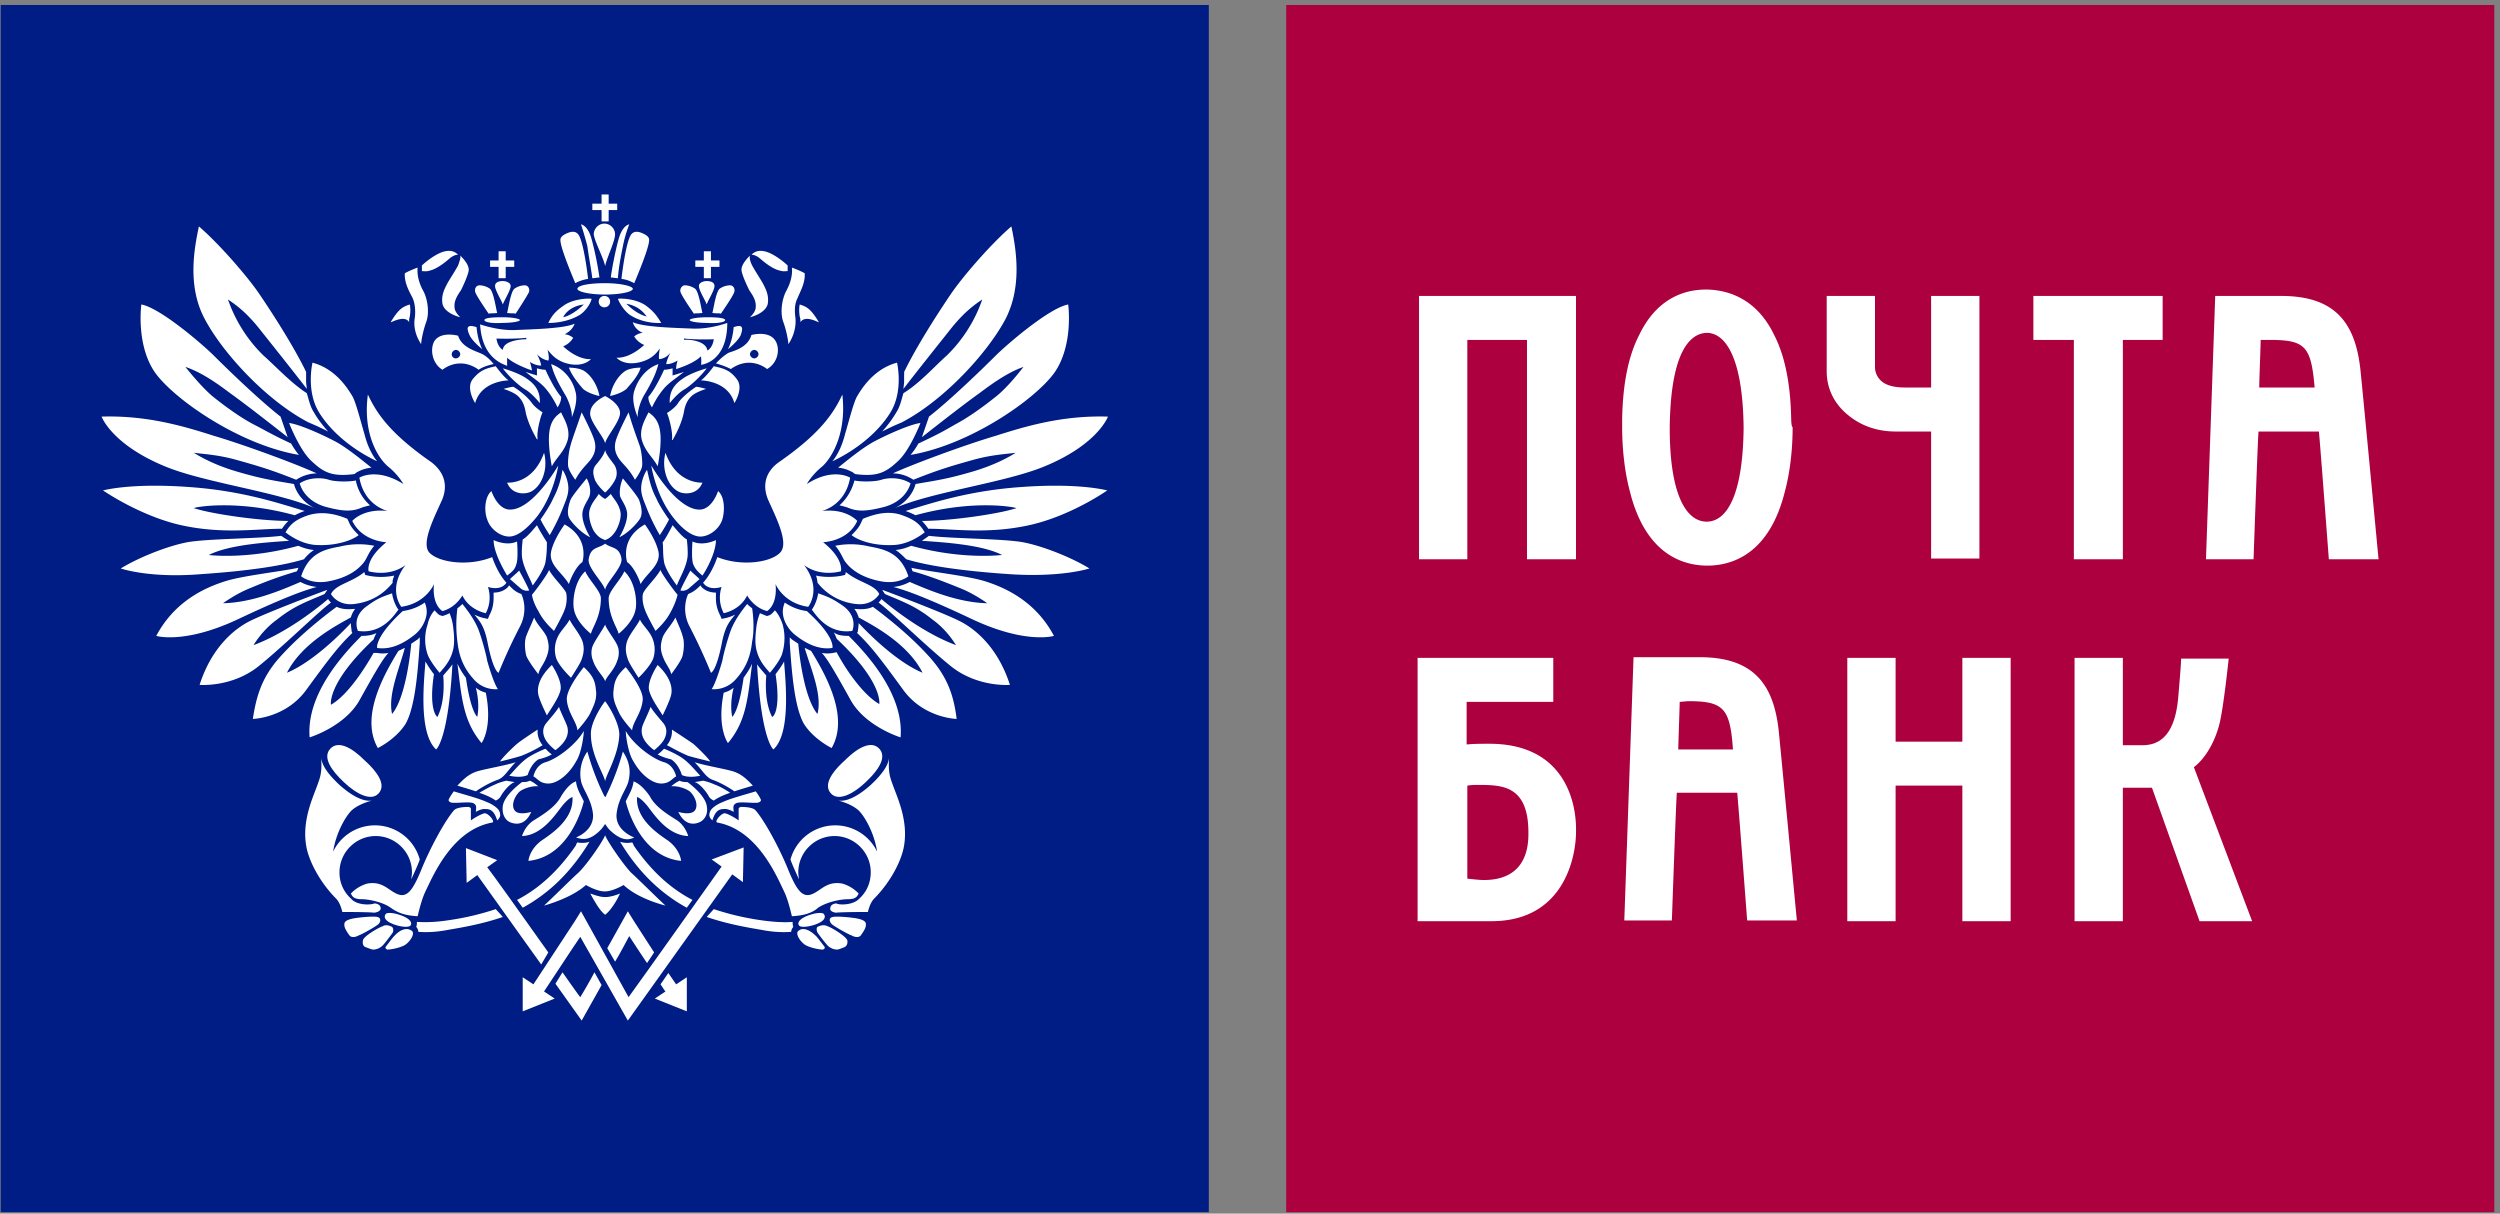 <svg xmlns="http://www.w3.org/2000/svg" width="103" height="50" viewBox="0 0 103 50" preserveAspectRatio="xMinYMin meet"><rect x="0" y="0" width="103" height="50" fill="#808080" stroke="none"/><g fill="none"><path fill="#001C85" d="M.029.205h49.774v49.737H.029z"/><g fill="#FFF"><path d="M15.158 16.258c.38.818.965 1.637 2.604 2.777.351.264.76.76.468 1.52-.322.732-.878 1.784-.556 2.194.351.41 1.58.614 2.605.204 0 0 .204.644.585 1.053 0 0-.176.351-.761.176 0 0 .205.526-.088 1.081 0 0-.673-.117-.965-.73 0 0-.264.497-.82.643 0 0-.439-.234-.35-1.111 0 0-.323.79-1.347.935 0 0-.585-.73.176-1.725 0 0-.556.497-1.522.263 0 0-.146-.497.732-1.199 0 0-.995-.029-1.405-.877 0 0 .439-.526 1.463-.41 0 0-.966-.204-1.17-1.373 0 0 .702-.439 1.814.263 0 0-.205-.38-.644-.731-.468-.41-1.024-1.433-.82-2.953m4.039 11.666a3.097 3.097 0 0 1-.351-.585c.175 1.404.234 2.369.995 3.275 0 0 .468-.614.175-2.076a1.07 1.07 0 0 1-.41-.204s.176.614.059 1.198c0 0-.263-.175-.468-1.608m-1.317-.146a4.104 4.104 0 0 1-.351-.526c-.059.818-.293 2.953.439 3.625 0 0 .497-.35.673-3.508-.117.175-.293.35-.38.468 0 0 .117.994-.235 1.695 0 .03-.38-.233-.146-1.754m-1.726 1.637c.614-.73.79-2.894.79-2.894l.263-.176.088-.087v.233c-.088 1.316-.205 2.661-.585 3.334-.41.643-1.142.994-1.142.994-.702-1.228.147-2.866.849-4.006.088-.03.176-.088.263-.117-.234.877-.702 1.93-.526 2.72m-1.697-3.743c0 .146.029.263.029.321 0 .03.029.059.029.088-.585.556-.995 1.111-1.873 2.31-.848 1.199-2.224 1.228-2.224 1.228.147-.965.38-1.725 1.112-2.544.732-.818 1.668-1.579 2.341-2.076.176.088.41.117.703.088h.058a.988.988 0 0 0-.175.35c-.527.293-2.02 1.053-2.634 2.282.03-.03.995-.322 2.634-2.047m-1.083-1.2l.058-.087c.03-.029.03-.058.059-.087-.556.204-2.546.964-3.19 1.286-.643.322-1.58 1.082-2.077 2.632 0 0 1.346.117 2.458-.79 1.112-.906 2.4-2.193 2.955-2.602-.058-.059-.088-.088-.117-.146 0 0-1.492 1.315-3.072 1.9 0 0 .35-.614.965-1.052.732-.585 1.288-.76 1.96-1.053m-1.14-.936c.029-.058.058-.117.058-.146-.644.146-2.282.322-3.014.556-.731.234-2.048.76-2.838 2.251 0 0 1.141.351 3.336-.672 2.165-1.024 2.867-1.228 3.277-1.345a1.826 1.826 0 0 1-.673-.205c-.878.38-2.02.848-3.19.877 0 0 .556-.41 1.17-.643a16.394 16.394 0 0 1 1.874-.673m.058-1.052c.205.087.38.146.644.175a1.67 1.67 0 0 0-.41.38c-.76.234-2.077.468-4.243.614-2.136.176-3.306-.234-3.306-.234.76-.468 1.96-.935 2.75-1.082.82-.146 2.927-.146 3.863-.263 0 0 .117.088.322.205-.79.058-2.458.146-3.307.585 0 0 1.58.204 3.687-.38m-.146-1.258c.117-.058.234-.117.41-.175-1.083-.322-2.605-.848-4.858-.994-1.668-.117-2.838 0-3.453.146 0 0 1.522 1.053 3.22 1.433 1.725.38 3.13.146 4.154.146.059-.088.146-.205.264-.322-1.2 0-3.19-.292-3.892-.526-.03-.03 1.697-.38 4.155.292m-.03-1.286c0 .029.147.643.85.994-1.522-.673-4.566-1.053-6.175-1.725-2.195-.907-2.604-2.047-2.604-2.047 1.902-.058 3.423.41 4.623.79 1.375.409 3.482 1.198 4.243 1.55-.263 0-.585.087-.849.262-1.024-.409-1.521-.555-2.458-.818-.731-.205-1.287-.234-1.755-.293 0 0 .644.439 1.726.76 1.083.322 1.551.38 2.4.527m-.117-1.667c.058.117.234.38.321.468-2.428-.41-5.091-2.252-5.91-3.363-.82-1.14-.586-2.836-.586-2.836.79.146 2.546 1.667 2.985 2.105.439.439 1.814 1.784 2.75 2.515l.293.848c-.82-.643-1.755-1.374-2.37-1.813-.468-.35-1.141-.848-1.843-1.082 0 0 .643.819 1.14 1.228.586.468 1.171.877 1.669 1.14.468.235.673.38 1.55.79"/><path d="M18.845 25.059c.088-.059.146-.117.205-.176.117.147.497.614.673 1.082.146.41.292.936.35 1.257.088.322.293.965.44 1.17 0 0-.586.088-1.025-.439-.438-.497-.585-.994-.643-1.52a5.4 5.4 0 0 1 0-1.374m-.937.087c.117.147.205.205.234.205l.088.03.088-.03c.088-.03.146-.058.205-.088.088.234.117.351.146.556.03.263.088.702-.03 1.053-.116.409-.38.672-.526.848 0 0-.38-.439-.497-.76a1.956 1.956 0 0 1 0-1.229c.058-.263.175-.468.292-.585m-1.316.03c.41-.059.702-.205.907-.351a.908.908 0 0 1 .058.585 1.387 1.387 0 0 1-.497.76c-.41.321-.937.614-1.522.526 0 0-.117-.438 1.054-1.52"/><path d="M16.153 24.445c.058.38.234.643.263.672-.146.176-.644 1.024-1.668.877 0 0-.292-.584.41-1.052.439-.322.673-.38.995-.497m.087-.731a2.661 2.661 0 0 1-1.082 0l-.117-.03-.03-.116c-.526.438-1.17.497-1.375.906 0 0 .264.497.966.41.702-.088 1.2-.41 1.58-.878-.03-.058.03-.205.058-.292m-1.2-.614c.089-.147.176-.38.381-.614a3.269 3.269 0 0 0-1.404.029c-.644.117-1.288.263-1.61 1.228 0 0 .41.35 1.141.205.615-.117 1.17-.38 1.493-.848m-.264-1.053c-.146-.146-.321-.322-.41-.556l-.058-.116c-.556-.234-1.141-.322-1.697-.117-.556.204-.702.438-.849.672 0 0 .615.526 1.346.526.703.03 1.376-.175 1.668-.409m.147-1.14c.087-.03.205-.059.322-.088a1.83 1.83 0 0 1-.586-1.023c-.263.058-.848.058-1.112-.03-.263-.087-.79-.117-1.2.147 0 0 .147.701 1.054.964.849.234 1.17.176 1.522.03m-.322-1.375l.117-.087c.03 0 .234-.146.585-.176-.293-.234-.995-.818-1.492-1.082-.556-.292-1.463-.701-1.902-.76 0 0 .439 1.14.936 1.58.498.467.849.642 1.756.525m.936-.526c-.234-.292-.41-.672-.527-1.14-.117-.38-.35-1.316-.497-1.55-.146-.234-.644-1.111-1.639-1.374 0 0-.263 1.11.234 1.988.44.76 1.317 1.55 2.43 2.076m5.5 5.176c.117.117.205.204.44.292 0 0 .321.614-.06 1.345a22.71 22.71 0 0 0-.877 1.9s-.205-.029-.439-1.169c-.146-.79-.351-.965-.556-1.228.234.117.41.146.41.146l.146.03.058-.147c.147-.263.176-.526.176-.73v-.206c.351 0 .556-.175.615-.263 0 0 0-.029.029-.029l.058.059"/><path d="M12.612 15.41v.35l.03.264c-.586-.76-1.288-1.638-1.961-2.486-.468-.585-.849-.906-1.288-1.199a5.928 5.928 0 0 0 1.463 2.31c.469.41 1.142 1.14 1.785 1.55l.059.205c.058.204.117.41.234.585.146.263.351.526.585.789-.175-.088-.41-.205-.614-.292l-.205-.088c-1.785-.936-3.57-2.924-4.272-4.27-.732-1.373-.41-2.952-.234-3.8.819.702 1.99 2.047 2.487 2.778.614.906 1.434 2.193 1.931 3.216v.088m25.106 5.818a2.854 2.854 0 0 0-.41-.175c1.083-.322 2.605-.848 4.858-.994 1.668-.117 2.838 0 3.453.146 0 0-1.492 1.053-3.219 1.433-1.726.38-3.13.146-4.155.146a2.133 2.133 0 0 0-.263-.322c1.2 0 3.19-.292 3.891-.526 0-.03-1.726-.38-4.155.292m0-1.286c0 .029-.146.643-.848.994 1.521-.673 4.565-1.053 6.174-1.725 2.194-.907 2.604-2.047 2.604-2.047-1.902-.058-3.423.41-4.623.79-1.375.409-3.482 1.198-4.243 1.55.293 0 .585.087.849.262 1.024-.409 1.521-.555 2.457-.818.732-.205 1.288-.234 1.756-.293 0 0-.644.439-1.726.76-1.083.322-1.551.38-2.4.527m.117-1.667a2.65 2.65 0 0 1-.322.468c2.43-.41 5.092-2.252 5.911-3.363.82-1.14.586-2.836.586-2.836-.79.146-2.546 1.667-2.985 2.105-.44.439-1.814 1.784-2.75 2.515l-.293.848c.819-.643 1.755-1.374 2.37-1.813.468-.35 1.141-.848 1.814-1.082 0 0-.614.819-1.141 1.228-.585.468-1.17.877-1.668 1.14-.41.235-.644.38-1.522.79m-.585-2.865v.35l-.03.264c.586-.76 1.288-1.638 1.961-2.486.469-.585.849-.906 1.288-1.199a5.928 5.928 0 0 1-1.463 2.31c-.468.41-1.112 1.14-1.785 1.55l-.059.205c-.058.204-.117.41-.234.585a4.57 4.57 0 0 1-.585.789c.176-.088.41-.205.615-.292l.204-.088c1.785-.936 3.57-2.924 4.273-4.27.702-1.373.41-2.952.234-3.8-.82.702-1.99 2.047-2.488 2.778-.614.906-1.433 2.193-1.93 3.216v.088M14.893 26.2c-.731.73-2.282 2.397-2.136 4.18 0 0 1.434-.438 2.049-1.52.585-1.053.965-1.725 1.2-1.96a1.26 1.26 0 0 1-.469 0h-.146c-.38.673-1.083 1.755-1.756 2.135 0 0-.175-.877 1.756-2.69.03-.087.058-.146.117-.263-.176.088-.38.117-.615.117m19.81-9.941c-.38.818-.965 1.637-2.604 2.777-.38.264-.76.76-.468 1.52.322.732.878 1.784.527 2.194-.351.41-1.58.614-2.605.204 0 0-.204.644-.585 1.053 0 0 .176.351.761.176 0 0-.205.526.088 1.081 0 0 .673-.117.965-.73 0 0 .264.497.82.643 0 0 .439-.234.35-1.111 0 0 .323.79 1.347.935 0 0 .585-.73-.176-1.725 0 0 .556.497 1.522.263 0 0 .146-.497-.732-1.199 0 0 1.024-.029 1.405-.877 0 0-.439-.526-1.463-.41 0 0 .965-.204 1.17-1.373 0 0-.702-.439-1.785.263 0 0 .205-.38.644-.731.439-.41.995-1.433.82-2.953m-4.068 11.666c.146-.204.263-.38.351-.585-.175 1.404-.234 2.369-.995 3.275 0 0-.468-.614-.175-2.076a1.07 1.07 0 0 0 .41-.204s-.176.614-.06 1.198c0 0 .264-.175.47-1.608m1.316-.146c.088-.117.263-.35.351-.526.058.818.293 2.953-.439 3.625 0 0-.497-.35-.673-3.508.117.175.293.35.38.468 0 0-.117.994.235 1.695.029.03.38-.233.146-1.754m1.726 1.637c-.614-.73-.79-2.894-.79-2.894l-.263-.176-.088-.087v.233c.088 1.316.205 2.661.585 3.334.41.643 1.141.994 1.141.994.703-1.228-.146-2.866-.848-4.006-.088-.03-.176-.088-.263-.117.263.877.731 1.93.526 2.72m1.697-3.743c0 .146-.029.263-.029.321 0 .03-.03.059-.03.088.586.556.996 1.111 1.874 2.31.848 1.199 2.223 1.228 2.223 1.228-.117-.965-.38-1.725-1.111-2.544-.732-.818-1.668-1.579-2.341-2.076-.176.088-.41.117-.703.088h-.058a.988.988 0 0 1 .175.35c.527.293 2.02 1.053 2.634 2.282-.03-.03-.995-.322-2.634-2.047m1.083-1.2l-.058-.087c-.03-.029-.03-.058-.059-.087.556.204 2.546.964 3.19 1.286.643.322 1.58 1.082 2.077 2.632 0 0-1.346.117-2.458-.79-1.112-.906-2.4-2.193-2.955-2.602.058-.059.088-.088.117-.146 0 0 1.492 1.315 3.072 1.9 0 0-.35-.614-.965-1.052-.732-.585-1.288-.76-1.96-1.053m1.14-.936c-.029-.058-.029-.117-.058-.146.643.146 2.282.322 3.043.556.731.234 2.048.76 2.838 2.251 0 0-1.14.351-3.336-.672-2.165-1.024-2.867-1.228-3.277-1.345.322-.03.556-.147.673-.205.878.38 2.02.848 3.19.877 0 0-.556-.41-1.17-.643-.644-.263-1.347-.527-1.903-.673m-.058-1.052c-.205.087-.38.146-.644.175.146.088.293.234.439.38.76.234 2.077.468 4.243.614 2.165.146 3.306-.234 3.306-.234-.76-.468-1.96-.935-2.75-1.082-.82-.146-2.926-.146-3.863-.263 0 0-.117.088-.292.205.79.058 2.458.146 3.306.585-.058 0-1.638.204-3.745-.38"/><path d="M30.988 25.059c-.088-.059-.146-.117-.205-.176-.117.147-.497.614-.673 1.082-.146.41-.292.936-.35 1.257-.089.322-.293.965-.44 1.17 0 0 .586.088 1.024-.439.44-.497.586-.994.644-1.52.088-.41.059-.994 0-1.374m.937.087c-.117.147-.205.205-.235.205l-.087.03-.088-.03c-.059-.03-.146-.058-.205-.088a2.24 2.24 0 0 0-.146.556c-.03.263-.088.702.029 1.053.117.409.38.672.527.848 0 0 .38-.439.497-.76.117-.38.146-.79.03-1.229-.088-.263-.205-.468-.322-.585m1.316.03a2.025 2.025 0 0 1-.907-.351c-.058.146-.117.321-.058.585.058.263.234.555.497.76.41.321.936.614 1.522.526 0 0 .146-.438-1.054-1.52m.468-.731c-.058.38-.234.643-.263.672.146.176.644 1.024 1.668.877 0 0 .263-.584-.41-1.052-.468-.322-.673-.38-.995-.497m-.087-.731c.263.058.643.087 1.082 0l.117-.03.03-.116c.526.438 1.17.497 1.375.906 0 0-.263.497-.966.41a2.317 2.317 0 0 1-1.58-.878c0-.058-.029-.205-.058-.292m1.17-.614c-.088-.147-.175-.38-.38-.614a3.269 3.269 0 0 1 1.404.029c.644.117 1.288.263 1.61 1.228 0 0-.41.35-1.142.205-.614-.117-1.17-.38-1.492-.848m.293-1.053c.146-.146.322-.322.41-.556l.058-.116c.556-.234 1.141-.351 1.697-.117.556.204.702.438.849.672 0 0-.615.526-1.346.526-.732.03-1.376-.175-1.668-.409m-.176-1.14c-.088-.03-.205-.059-.322-.088.234-.205.498-.556.615-1.023.263.058.848.058 1.112-.03.263-.087.79-.117 1.2.147 0 0-.147.701-1.054.964-.878.234-1.2.176-1.55.03m.321-1.375l-.117-.087c-.03 0-.234-.146-.585-.176.292-.234.995-.818 1.492-1.082.556-.292 1.463-.701 1.902-.76 0 0-.439 1.14-.936 1.58-.498.467-.849.642-1.756.525m-.936-.526c.234-.292.41-.672.526-1.14.117-.38.352-1.316.498-1.55.146-.234.644-1.111 1.639-1.374 0 0 .263 1.11-.235 1.988-.439.76-1.316 1.55-2.428 2.076m-5.501 5.176a1.276 1.276 0 0 1-.44.292s-.321.614.06 1.345c.38.731.701 1.462.877 1.9 0 0 .205-.029.439-1.169.146-.79.351-.965.556-1.228a1.61 1.61 0 0 1-.41.146l-.146.03-.059-.147a1.477 1.477 0 0 1-.175-.73v-.206c-.351 0-.556-.175-.615-.263 0 0 0-.029-.029-.029l-.058.059"/><path d="M34.968 26.2c.731.73 2.282 2.397 2.136 4.18 0 0-1.434-.438-2.048-1.52-.586-1.053-.966-1.725-1.2-1.96.146.03.322.03.468 0l.146-.028c.351.672 1.083 1.754 1.756 2.134 0 0 .176-.877-1.756-2.69-.029-.088-.058-.146-.117-.263.147.117.351.146.615.146M23.79 11.901c0-.146.497-.234 1.141-.234.615 0 1.141.117 1.141.234s-.497.234-1.14.234c-.645 0-1.142-.117-1.142-.234m-3.833 1.286c0-.087.322-.117.731-.117.41 0 .732.059.732.117 0 .059-.322.117-.732.117-.41.03-.731-.029-.731-.117m5.179-.76a.23.23 0 0 1-.234.234.23.23 0 0 1-.234-.234.23.23 0 0 1 .234-.234.23.23 0 0 1 .234.234m-1.434-.76c-.38-.907-.614-1.55-.614-1.784 0-.146.175-.234.321-.292.147-.059.293-.059.38.03.206.145.381 1.344.44 1.87a1.58 1.58 0 0 0-.527.176m.702-.205c.088 0 .205-.029.293-.029a13.516 13.516 0 0 0-.322-1.579c-.088-.322-.234-.555-.439-.614 0 0 .147.439.264.906.058.44.146.878.204 1.316m-.585 1.55c-.585.322-1.229.292-1.229.292.117-.234.234-.438.615-.701.35-.264.936-.322 1.17-.293-.03.176-.263.556-.556.702zm-.614.058c.41-.087.848-.526.848-.526-.673.088-.848.526-.848.526zm-3.424.293s.732.263 1.434.234c.702-.03 2.048-.059 2.458-.263 0 0-.059.263-.41.438 0 0 .176 0 .351.146 0 0-.117.234-.41.351 0 0 .557.556 1.142.527 0 0-.263.321-.878.204-.585-.117-.79-.468-.907-.585 0 0 .088.322.03.44 0 0-.264-.03-.469-.264 0 0 .146.263.176.468 0 0-.176.029-.469-.146 0 0 .059.146.088.35 0 0-.702-.233-1.024-.526v.351c.059-.058-1.024-.146-1.112-1.725zm1.902.614v-.059c-.556.059-1.229.03-1.229.03.03.204.117.38.263.467.03-.438.966-.438.966-.438zm-2.048-.497c.029.35.117.672.234.906 0 0-.41-.321-.527-.585-.117-.263-.146-.467.293-.321m.175 1.082c.293.117.527.438.527.438-.439.088-.614.234-.614.234-.82-.585-1.493 0-1.493 0-.439-.263-.526-.877-.322-1.199.234-.321.732-.263.966-.204.146.468.673.614.936.73zm-1.024.204a.189.189 0 0 0 .176-.175.189.189 0 0 0-.176-.176.189.189 0 0 0-.175.176c0 .088.058.175.175.175zm1.639.322s.292.41.527.585c0 0-1.112 0-1.376.935 0 0-.38-.584-.117-.964.322-.41.585-.468.966-.556"/><path d="M21.654 15.322s.351.117.468.146v-.292c.117.029.234.058.351.058 0 0 .351.79.644 1.111 0 0 .03.176-.146.439 0 0-.205-.468-.556-.848-.205-.205-.352-.292-.761-.614m-.937-.146c.118.029.673.204.966.41.351.233.585.525.556 1.022 0 0-.293-.38-.585-.555-.264-.146-.702-.556-.937-.877m0-3.597c.118 0 .322.059.322.205 0 .175-.263.585-.322.76-.058-.175-.321-.585-.321-.76 0-.176.204-.205.321-.205m-.234 1.316c-.058-.234-.146-.848-.292-.994a.772.772 0 0 0-.44-.146c-.116 0-.204.117-.175.263.03.146.498.819.556.906.117-.029.088 0 .351-.029m.41 0c.059-.234.146-.848.293-.994a.772.772 0 0 1 .439-.146c.117 0 .204.117.175.263-.058.146-.497.819-.556.906-.117-.029-.088 0-.351-.029M21.186 10.731h-.351v-.38h-.293v.38h-.351v.263h.351v.468h.293v-.468h.351v-.263M16.855 13.275c0-.088 0-.146.03-.234.028-.204.028-.35 0-.497-.264.088-.44.146-.79.731 0 .03.584-.322.76 0"/><path d="M17.352 14.182c0-.147.088-.585.205-.907.147-.38.059-.965-.117-1.286-.175-.322-.263-.644-.234-.965 0 0-.322.117-.527.234-.029.409.205.789.322 1.023.117.263.117.614.088.819-.058.35.03.73.263 1.082m.03-3.012v-.234s.526-.497.965-.585c.293-.058.44.059.527.146 0 0-.146-.029-.38.176-.235.204-.527.41-.761.468-.176.058-.234.029-.351.029m1.58-.643c.205.204.35.409.35.584 0 .176-.233.673-.321.848-.117.176-.293.41-.263.702 0 .146.117.292.234.41 0 0-.644-.147-.732-.556-.058-.351.088-.614.176-.79.088-.175.38-.614.468-.79.059-.175.117-.32.088-.408M22.707 15c.117.468.351.877.556 1.228.205.322.322.79.293.965 0 0 .292-.643.146-1.082-.088-.38-.41-.906-.995-1.11m.732.145s.439 0 .644.147c.263.175.526.555.614 1.023 0 0-.439-.088-.673-.292-.205-.234-.468-.556-.585-.878m-2.283.79c-.087 0-.321.058-.41.088 0 0 .381.117.557.263.146.117.292.321.35.672.089.468.381.994.469 1.14h.03c-.06-.321.146-1.023.204-1.11 0 0-.293-.176-.439-.38-.088-.118-.263-.351-.76-.673m1.96 1.053c.117.263.41.701.263 1.17-.146.467-.439.672-.644 1.052 0 0-.146-.702-.117-1.258.03-.555.235-.789.498-.964m.848 0s.44.848.527 1.17c.088.32 0 .555-.146.76-.146.204-.41.409-.644.847 0 0-.263-.35-.293-.555-.029-.176.03-.643.088-.819.03-.175.264-.79.468-1.403m.205 2.719c-.087.117-.614.73-.673.906-.058.176-.175.527-.029.76.146.234.527.615.849.76 0 0-.352-.555-.322-.993.029-.293.234-.527.292-.702.059-.176.03-.468-.117-.731m-.995-.351c.088.117.205.38.235.643.029.263-.03.468-.176.819a8.2 8.2 0 0 1-.585 1.228s-.234-.35-.38-.643c0 0 .38-.527.526-.877.234-.439.322-.82.38-1.17M23 19.182s-.176 1.198-.878 2.105c-.497.614-.878.819-1.141.819-.38 0-.79-.322-.907-.702-.147-.38-.088-.965.175-1.17 0 0 .234.731.732.76.556.03 1.287-.614 2.019-1.812"/><path d="M22.415 18.655c.058.205.087.556 0 .848-.059.234-.205.556-.498.731-.234.146-.82.176-1.024-.35.03 0 1.053.087 1.522-1.229m1.697 4.883c.146.351.644.819.644 1.111 0 .76-.352 1.2-.41 1.462 0 0-.615-.467-.702-1.023-.059-.292 0-1.111.468-1.55m-.673.527c.058-.205.292-.731.556-.907 0 0 .322-.965-.732-1.55 0 0-.439.585-.556 1.112-.117.555.468.877.732 1.345m-1.317-2.427c-.176.204-.41.497-.585.584 0 0-.059.44-.03.731.059.44.322.848.44 1.17 0 0 .468-.614.526-.965.059-.35.059-.643.059-.819 0 0-.264-.409-.41-.701m-1.229 2.076c-.117-.205-.556-.936-.556-1.462 0 0 .527.263.966.058 0 0 .058.702-.03.936-.058.205-.146.292-.38.468m.117.146c.088-.088.293-.263.38-.351 0 0 .352.643.41.819 0 0-.175.058-.351-.088-.205-.175-.234-.205-.439-.38m1.61-.38c-.03.146-.615.935-.703 1.023 0 0 .03.293.264.673.204.41.497.672.643.818 0 0 .351-.614.44-.877.116-.292.087-.614.058-.702-.117-.233-.527-.614-.703-.935m.849 2.047c.117.263.497.672.556.994.059.263 0 .468-.059.643-.058.175-.292.526-.438.76 0 0-.498-.468-.615-.818a1.205 1.205 0 0 1 .059-.848c.117-.264.38-.498.497-.731m-1.463-.088c.117.292.439.585.527.819.087.292.117.497-.03.848-.117.292-.292.467-.321.672 0 0-.41-.526-.498-.76-.058-.234-.088-.585 0-.819.088-.234.234-.526.322-.76m2.048 2.047s-.702.848-.702 1.315c.03.556.41.936.439 1.287 0 0 .38-.41.527-.702.146-.321.292-.585.234-.965-.03-.35-.117-.584-.498-.935m-1.317-.088c.118.175.44.73.352 1.053-.088.35-.44.818-.556 1.023 0 0-.293-.585-.351-.848-.059-.263 0-.702.555-1.228m7.14-14.21c0-.088-.322-.118-.731-.118-.41 0-.732.059-.732.117 0 .059.322.117.732.117.41.03.731-.029.731-.117m-4.945-2.222c.059-.321.41-1.023.41-1.316a.45.45 0 0 0-.44-.438.45.45 0 0 0-.438.438c.03.293.41.995.468 1.316m1.2.702c.38-.907.614-1.55.614-1.784 0-.146-.175-.234-.322-.292-.146-.059-.292-.059-.38.03-.205.145-.38 1.344-.439 1.87.205.03.293.059.527.176m-.673-.205c-.088 0-.205-.029-.293-.029.059-.468.234-1.287.322-1.579.088-.322.234-.555.439-.614 0 0-.176.439-.263.906-.088.44-.176.878-.205 1.316m0 .848c.234-.029.82.03 1.17.293.351.263.468.467.615.701 0 0-.644.059-1.23-.292-.263-.146-.497-.526-.555-.702zm.35.205s.41.438.85.526c-.03.03-.205-.41-.85-.526z"/><path d="M28.881 15.03c.03-.117 0-.351 0-.351-.322.321-1.024.526-1.024.526 0-.175.059-.35.059-.35-.293.175-.468.145-.468.145.029-.204.175-.468.175-.468-.205.264-.468.264-.468.264-.03-.117.03-.439.03-.439-.089.117-.293.468-.908.585-.614.117-.878-.205-.878-.205.585.03 1.141-.526 1.141-.526-.292-.117-.41-.351-.41-.351.176-.146.352-.146.352-.146-.351-.146-.41-.439-.41-.439.44.205 1.756.234 2.458.263.732.03 1.434-.234 1.434-.234 0 1.638-1.083 1.726-1.083 1.726zm.264-.585c.146-.088.234-.263.263-.468 0 0-.673.03-1.229-.03v.06c0-.03.907-.03.966.438zm1.082-.965c-.029.35-.117.672-.234.906 0 0 .41-.321.527-.585.088-.263.117-.467-.293-.321m.732.321c.234-.058.731-.117.966.205.234.322.146.936-.322 1.199 0 0-.673-.585-1.493 0 0 0-.204-.117-.614-.234 0 0 .263-.292.527-.439.263-.087.79-.233.936-.73zm.293.79a.189.189 0 0 0-.176-.176.189.189 0 0 0-.176.176c0 .088.088.175.176.175a.189.189 0 0 0 .176-.175zm-1.844.497s-.293.41-.527.585c0 0 1.112 0 1.376.935 0 0 .38-.584.117-.964-.293-.41-.586-.468-.966-.556"/><path d="M28.18 15.322s-.352.117-.47.146v-.292c-.116.029-.233.058-.35.058 0 0-.351.79-.644 1.111 0 0-.03.176.146.439 0 0 .205-.468.556-.848.205-.205.351-.292.761-.614m.936-.146c-.117.029-.673.204-.965.41-.351.233-.585.525-.556 1.022 0 0 .292-.38.585-.555.263-.146.702-.556.936-.877m0-3.597c-.117 0-.321.059-.321.205 0 .175.263.585.321.76.059-.175.322-.585.322-.76 0-.176-.204-.205-.322-.205m.235 1.316c.058-.234.146-.848.292-.994a.772.772 0 0 1 .44-.146c.116 0 .204.117.175.263-.03.146-.498.819-.556.906-.117-.029-.088 0-.351-.029m-.41 0c-.059-.234-.146-.848-.293-.994a.772.772 0 0 0-.439-.146c-.087 0-.204.117-.175.263.03.146.497.819.556.906.117-.029.088 0 .35-.029M28.647 10.731h.351v-.38h.293v.38h.351v.263h-.351v.468h-.293v-.468h-.351v-.263M24.404 8.392h.381v-.38h.292v.38h.352v.263h-.352v.468h-.292v-.468h-.381v-.263M32.978 13.275c0-.088 0-.146-.03-.234-.029-.204-.029-.35 0-.497.264.088.44.146.79.731 0 .03-.555-.322-.76 0"/><path d="M32.48 14.182c0-.147-.087-.585-.204-.907-.147-.38-.059-.965.117-1.286.175-.322.263-.644.234-.965 0 0 .322.117.527.234.029.409-.205.789-.293 1.023-.146.263-.117.614-.088.819.03.35-.058.73-.292 1.082m-.03-3.012v-.234s-.526-.497-.965-.585c-.293-.058-.44.059-.527.146 0 0 .146-.029.38.176.234.204.527.41.761.468.205.058.234.029.351.029m-1.55-.643c-.205.204-.352.409-.352.584 0 .176.234.673.322.848.117.176.293.41.264.702 0 .146-.118.292-.235.41 0 0 .644-.147.732-.556.058-.351-.088-.614-.176-.79-.087-.175-.38-.614-.468-.79-.088-.175-.117-.32-.088-.408M27.126 15c-.117.468-.351.877-.556 1.228-.205.322-.322.79-.293.965 0 0-.292-.643-.146-1.082.117-.38.41-.906.995-1.11m-.732.145s-.439 0-.644.147c-.263.175-.526.555-.614 1.023 0 0 .439-.088.673-.292.205-.234.497-.556.585-.878m2.283.79c.087 0 .321.058.41.088 0 0-.381.117-.557.263-.146.117-.292.321-.35.672-.089.497-.381 1.024-.47 1.17h-.028c.058-.322-.147-1.023-.205-1.111 0 0 .292-.176.439-.38.088-.147.292-.38.76-.702m-1.96 1.053c-.117.263-.41.701-.263 1.17.146.467.439.672.643 1.052 0 0 .147-.702.117-1.258-.029-.555-.234-.789-.497-.964m-1.785 1.286c.03-.263.644-.936.615-1.286-.03-.351-.498-.614-.615-.673-.117.059-.585.292-.614.673-.059.35.585 1.023.614 1.286m.966-1.286s-.44.848-.527 1.17c-.088.32 0 .555.146.76.147.204.41.409.644.847 0 0 .263-.35.293-.555.029-.176-.03-.643-.088-.819-.059-.175-.293-.79-.468-1.403m-.966 3.304c.205-.176.38-.439.439-.585a.636.636 0 0 0-.059-.556c-.146-.204-.35-.438-.38-.614-.03.176-.205.41-.38.614-.147.176-.117.38-.059.556.03.146.234.41.44.585m.73-.585c.088.117.615.73.674.906.058.176.175.527.029.76-.146.234-.527.615-.849.76 0 0 .351-.555.322-.993-.03-.293-.234-.527-.292-.702-.03-.176 0-.468.117-.731m.995-.351c-.088.117-.205.38-.235.643-.029.263.03.468.176.819a8.2 8.2 0 0 0 .585 1.228s.234-.35.38-.643c0 0-.38-.527-.526-.877-.234-.439-.293-.82-.38-1.17m.175-.175s.176 1.198.878 2.105c.468.614.878.819 1.141.819.38 0 .79-.322.907-.702.117-.38.088-.965-.175-1.17 0 0-.234.731-.732.76-.556.03-1.287-.614-2.019-1.812"/><path d="M27.418 18.655a1.656 1.656 0 0 0 0 .848c.059.234.205.556.498.731.234.146.82.176 1.024-.35 0 0-1.054.087-1.522-1.229m-2.487 3.597c.146-.059.263-.117.439-.38.117-.205.263-.585.176-.848-.088-.322-.264-.468-.38-.673-.089.088-.147.146-.235.205-.117-.059-.175-.117-.263-.205-.117.205-.293.351-.38.673-.06.263.058.643.175.848.175.263.322.321.468.38m0 2.047c.059-.322.732-.936.673-1.287-.088-.497-.41-.41-.673-.614-.263.205-.585.117-.673.614-.088.35.585.965.673 1.287m.79-.76c-.146.35-.644.818-.644 1.11 0 .76.352 1.2.41 1.462 0 0 .615-.467.702-1.023.059-.292 0-1.111-.468-1.55m.673.527c-.058-.205-.292-.731-.556-.907 0 0-.322-.965.732-1.55 0 0 .439.585.556 1.112.117.555-.468.877-.732 1.345m1.317-2.427c.175.204.41.497.585.584 0 0 .059.44.03.731-.06.44-.322.848-.44 1.17 0 0-.468-.614-.526-.965-.059-.35-.03-.643-.059-.819.03 0 .264-.409.41-.701m1.229 2.076c.146-.205.556-.936.556-1.462 0 0-.527.263-.966.058 0 0-.058.702.03.936.087.205.175.292.38.468m-.117.146c-.088-.088-.293-.263-.38-.351 0 0-.352.643-.41.819 0 0 .175.058.35-.088.206-.175.235-.205.44-.38m-1.61-.38c.03.146.615.935.703 1.023 0 0-.059.293-.264.673-.204.41-.497.672-.643.818 0 0-.351-.614-.44-.877-.116-.292-.116-.614-.058-.702.117-.233.527-.614.702-.935m-2.282 4.59c.059-.204.38-.467.498-.848.087-.204.087-.467 0-.643-.088-.204-.469-.702-.498-.848-.058.146-.41.644-.497.848-.088.176-.088.439 0 .643.117.38.439.644.497.848m1.434-2.543c-.117.263-.498.672-.556.994-.059.263 0 .468.058.643.059.175.293.526.44.76 0 0 .497-.468.614-.818a1.205 1.205 0 0 0-.059-.848c-.117-.264-.38-.498-.497-.731m1.463-.088c-.146.292-.439.585-.527.819-.088.292-.117.497.03.848.117.292.292.467.321.672 0 0 .41-.526.469-.76.058-.234.087-.585 0-.819-.059-.234-.205-.526-.293-.76m-2.897 6.754c.03-.263.556-1.082.585-1.93 0-.438-.38-1.11-.585-1.374-.205.263-.614.936-.585 1.374 0 .848.556 1.667.585 1.93m.849-4.707s.702.848.702 1.315c-.03.556-.41.936-.439 1.287 0 0-.38-.41-.527-.702-.146-.321-.292-.585-.234-.965.03-.35.117-.584.498-.935m1.316-.088c-.117.175-.438.73-.35 1.053.087.35.438.818.555 1.023 0 0 .293-.585.351-.848.059-.263 0-.702-.556-1.228"/><path d="M25.4 33.568c.058-.673.438-1.082.497-1.404.088-.38.058-.76-.234-1.199a10.713 10.713 0 0 1-.703 1.842s0 .03-.029.03c0 0 0-.03-.03-.03a10.713 10.713 0 0 1-.701-1.842 1.573 1.573 0 0 0-.264 1.199c.059.35.44.76.498 1.404.029.672-.703.935-.703.935.264.088.556.146.995-.292.088-.088.147-.176.205-.263.059.087.117.175.205.263.468.438.76.41.995.292 0 0-.761-.263-.732-.935m-2.37-4.445c.088.263.322.702.351.848.059.263-.029.585-.497.936 0 0-.322-.234-.44-.497-.116-.264-.058-.468.06-.614.116-.147.41-.468.526-.673m1.024.994c0 .146-.088.907-.322 1.258-.292.526-.76.906-1.14.906-.352 0-.44-.205-.615-.292 0 0 .087-.468.497-.585.498-.146 1.258-.731 1.58-1.287"/><path d="M22.736 31.082c-.087-.058-.146-.117-.263-.234 0 0-.38.146-.702.351-.322.205-.615.585-.79.76 0 0 .468.117.76-.029 0 0 .118-.439.44-.643.117-.03.35-.088.555-.205m-.38-.38a.882.882 0 0 1-.205-.643s-.673.438-.848.585c-.205.175-.615.584-.703.73 0 0 .498-.116.878-.233.44-.176.732-.351.878-.439m-1.112.702c-.351.117-1.17.263-1.492.35-.351.088-.585.264-.907.615 0 0 .497.146.76.234 0 0 .41-.293.878-.468.293-.088.44-.41.761-.731m-.76 2.397c.087-.087.175-.175.087-.38-.058-.146-.351-.321-.527-.38-.292-.146-1.082-.35-1.346-.438 0 0-.117.146-.204.321-.03.059 0 .117.117.146.234.03.76-.058.907.03.146.087.088.204.088.35 0 0 .234-.146.41-.116.204 0 .35.087.467.467m-.731-1.14c.058.03.38.117.673.322 0 0 .146-.059.205-.176.058-.117.35-.526.585-.585 0 0-.205-.029-.351-.058 0 0-.264.058-.44.146-.145.059-.38.176-.672.351m2.077-.497c-.058.03-.117.058-.321.058 0 0-.703.498-.79.965-.06.41.146.614.263.673.117.058.614.263.907-.41 0 0-.556.176-.702-.087-.147-.263.087-.643.234-.76.205-.147.556-.234.76-.205.03.03-.146-.146-.35-.234"/><path d="M17.206 37.749c.088-.351.176-.731.351-1.082.322-.673 1.112-2.485 2.722-2.778.146-.03-.176-.41-.322-.38-.147.03-.44.205-.556.292v-.467c0-.059-.059-.088-.117-.088-.059 0-.469 0-.586.146-.38.439-.994 1.579-1.346 2.456-.35.848-.585 1.14-.965.994-.38-.146-.615-.555-1.258-.438a1.5 1.5 0 0 0-.673.41c.058.116.117.233.438.233.293 0 .878.117 1.2.35.322.235.644.323 1.112.352m6.525-5.556c.03.293.176.527.322.819 0 0-.497 2.28-2.282 2.456 0 0 .03-.468.556-.848.527-.35 1.317-.936 1.258-1.783 0 0-.146.029-.41.35-.263.322-.819 1.228-1.667 1.258 0 0 .117-.439.526-.673.38-.234.878-.555 1.083-.965.234-.38.439-.555.614-.614m-.848 8.334l1.082 1.52.82-1.462-.293-.526c-.205.38-.439.79-.585 1.023-.117-.146-.38-.526-.732-1.023l-.292.468"/><path d="M22.59 39.24c-1.053-1.491-2.37-3.333-2.516-3.509l.41-.292-1.288-.497.03 1.433.438-.322 2.634 3.684.292-.497m-8.983-8.392c.322-.35.878-.058 1.404.468.556.497.908 1.023.586 1.374-.293.322-.878.059-1.434-.468-.527-.497-.878-1.023-.556-1.374"/><path d="M14.514 37.076l-.058-.058a1.432 1.432 0 0 1-.469-1.082c0-.819.673-1.491 1.493-1.491.819 0 1.492.672 1.492 1.49 0 .118-.03.293-.03.293.06-.117.323-.701.352-.818a1.914 1.914 0 0 0-3.57-.322c.117-.76.497-1.433.76-1.696.323-.292.85-.41.85-.41-.352.06-.82-.175-1.347-.643-.497-.467-.76-.848-.76-1.198.029.467.029.73-.118 1.11-.175.527-.673 1.492-.497 2.574.088.585.527 1.491 1.258 2.222.147.175.205.41.234.526 0 0 1.083 0 1.317.03 0 0 .264-.03.264-.176s-.147-.205-.264-.205c-.117.059-.644.088-.907-.146m5.91.38c-.701.234-1.374.38-2.018.468a5.955 5.955 0 0 1-1.23.059c0 .058 0 .146-.028.204 0 0 .087.088.087.205.41.03.82 0 1.259-.088.702-.117 1.463-.263 2.223-.526l-.292-.322m1.112-.058c.907-.497 1.814-1.257 2.604-2.485l.146-.234c-.234.087-.497.029-.497.029a.222.222 0 0 0-.059.117c-.76 1.11-1.58 1.813-2.428 2.251l.234.322m-5.999.38c-.117-.03-.527 0-.76.03-.264.029-.557.087-.586.233-.03.146.059.293.205.497.088.117.293.059.38 0 .117-.029.732-.38.82-.468.087-.087.117-.263-.059-.292m.615.41c-.059-.03-.234-.118-.38-.03-.176.059-.79.41-.82.585-.03.175.03.263.146.292.088.03.205.088.293.088a.58.58 0 0 0 .38-.175c.088-.088.351-.439.41-.527.03-.058.03-.175-.03-.234m.088.38c-.087.088-.321.41-.35.44-.03.058.029.116.087.116.088 0 .498-.058.732-.205.234-.175.41-.497.234-.584-.176-.117-.44-.059-.703.234m.118-.907c-.088-.03-.41-.088-.469 0-.087.117-.029.263.234.38.235.117.703.205.79.088.088-.117-.029-.322-.555-.468m10.446-8.538c-.088.263-.322.702-.351.848-.059.263.029.585.497.936 0 0 .322-.234.439-.497.117-.264.059-.468-.058-.614-.118-.147-.41-.468-.527-.673m-1.024.994c0 .146.087.907.322 1.258.292.526.76.906 1.14.906.352 0 .44-.205.615-.292 0 0-.088-.468-.497-.585-.498-.146-1.258-.731-1.58-1.287"/><path d="M27.096 31.082c.088-.058.147-.117.264-.234 0 0 .38.146.702.351.322.205.615.585.79.76 0 0-.468.117-.76-.029 0 0-.118-.439-.44-.643-.117-.03-.35-.088-.556-.205m.38-.38a.882.882 0 0 0 .206-.643s.673.438.878.585c.204.175.614.584.702.73 0 0-.498-.116-.907-.233-.41-.176-.703-.351-.878-.439m1.141.702c.351.117 1.17.263 1.492.35.351.088.586.264.907.615 0 0-.497.146-.76.234 0 0-.41-.293-.878-.468-.293-.088-.44-.41-.761-.731m.732 2.397c-.088-.087-.176-.175-.088-.38.058-.146.35-.321.526-.38.293-.146 1.083-.35 1.347-.438 0 0 .117.146.204.321.03.059 0 .117-.117.146-.234.03-.76-.058-.907.03-.146.087-.088.204-.088.35 0 0-.234-.146-.41-.116-.204 0-.35.087-.467.467m.731-1.14c-.058.03-.38.117-.673.322 0 0-.146-.059-.205-.176-.058-.117-.35-.526-.585-.585 0 0 .205-.029.351-.058 0 0 .264.058.44.146.175.059.409.176.672.351m-2.077-.497c.058.03.117.058.321.058 0 0 .703.498.79.965.088.41-.146.614-.263.673-.117.058-.585.263-.907-.41 0 0 .556.176.702-.087.147-.263-.087-.643-.234-.76-.205-.147-.556-.234-.76-.205-.03.03.146-.146.35-.234"/><path d="M32.627 37.749c-.088-.351-.176-.731-.351-1.082-.322-.673-1.112-2.485-2.722-2.778-.146-.03.176-.41.322-.38.147.03.44.205.556.292v-.467c0-.059.059-.088.117-.088.059 0 .468 0 .585.146.38.439.995 1.579 1.347 2.456.35.848.585 1.14.965.994.38-.146.615-.555 1.258-.438a1.5 1.5 0 0 1 .673.41c-.058.116-.117.233-.439.233-.321 0-.877.117-1.229.35-.263.235-.614.323-1.082.352m-6.525-5.556c-.03.293-.176.527-.322.819 0 0 .497 2.28 2.282 2.456 0 0-.03-.468-.556-.848-.527-.35-1.317-.936-1.258-1.783 0 0 .146.029.41.35.263.322.819 1.228 1.697 1.258 0 0-.117-.439-.498-.673-.38-.234-.878-.555-1.082-.965-.264-.38-.498-.555-.673-.614m-1.17 2.222c.116.293.79 1.258 1.082 1.55.292.263 1.024.994 1.404 1.345 0 0-1.112-.263-1.726-.848 0 0-.439.263-.76.263h-.03c-.322 0-.761-.263-.761-.263-.614.556-1.726.848-1.726.848.38-.35 1.112-1.082 1.404-1.345.322-.292.995-1.257 1.112-1.55"/><path d="M24.931 36.96c.234 0 .468-.088.615-.147-.117.263-.38.702-.615.877-.234-.175-.468-.614-.614-.877.117.03.35.146.614.146"/><path d="M25.867 42.047l4.302-6.023.439.321.03-1.432-1.318.497.41.292c-.205.292-3.424 4.825-3.833 5.38l-1.96-3.538-.235.38-1.726 2.632-.44-.293v1.404l1.318-.526-.44-.293c.235-.35 1.171-1.783 1.493-2.251l1.96 3.45"/><path d="M26.658 39.679a59.92 59.92 0 0 1-.732-1.111c-.117.204-.322.614-.585 1.052l-.322-.555.848-1.52.235.38.848 1.315-.292.439m.877.409l.322.468.44-.293v1.404l-1.318-.526.44-.293c-.06-.058-.118-.175-.206-.292l.322-.468m8.691-9.24c-.322-.35-.878-.058-1.405.468-.556.497-.907 1.023-.585 1.374.293.322.878.059 1.434-.468.527-.497.878-1.023.556-1.374"/><path d="M35.348 37.076l.059-.058c.292-.263.468-.643.468-1.082 0-.819-.673-1.491-1.492-1.491-.82 0-1.493.672-1.493 1.49 0 .118.03.293.03.293-.06-.117-.322-.701-.352-.818a1.914 1.914 0 0 1 3.57-.322c-.117-.76-.497-1.433-.76-1.696-.322-.292-.85-.41-.85-.41.352.06.82-.175 1.347-.643.497-.467.76-.848.76-1.198-.029.467-.029.73.118 1.11.175.527.673 1.492.497 2.574-.088.585-.527 1.491-1.258 2.222-.146.175-.205.41-.234.526 0 0-1.083 0-1.317.03 0 0-.263-.03-.234-.176 0-.146.146-.205.263-.205.059.059.586.088.878-.146m-7.052.322c-.907-.497-1.814-1.257-2.604-2.485l-.146-.234c.234.087.497.029.497.029.03.03.059.088.059.117.76 1.11 1.58 1.813 2.428 2.251l-.234.322m1.112.058c.702.234 1.375.38 2.02.468.438.059.848.088 1.228.059 0 .058 0 .146.03.204 0 0-.088.088-.088.205-.41.03-.82 0-1.259-.088-.702-.117-1.463-.263-2.224-.526l.293-.322m4.916.322c.117-.03.527 0 .76.03.264.029.557.087.586.233.03.146-.059.293-.205.497-.088.117-.292.059-.38 0-.117-.029-.732-.38-.82-.468-.087-.087-.146-.263.059-.292m-.644.41c.059-.03.234-.118.41-.03.175.059.76.41.82.585.028.175-.06.263-.147.292-.088.03-.205.088-.293.088a.58.58 0 0 1-.38-.175 6.423 6.423 0 0 1-.41-.527c-.029-.058-.058-.175 0-.234m-.058.38c.088.088.322.41.35.44.03.058-.028.116-.087.116-.088 0-.497-.058-.731-.205-.235-.175-.41-.497-.235-.584.147-.117.41-.059.703.234m-.147-.907c.088-.03.41-.088.469 0 .087.117.029.263-.234.38-.235.117-.703.205-.79.088-.088-.117.029-.322.555-.468"/></g><path fill="#AD003E" d="M52.992.205h49.774v49.737H52.992z"/><path fill="#FFF" d="M97.235 15.117c-.234-1.93-1.14-2.924-3.248-2.924h-2.72l-.381 10.848h1.96s.176-5.03.205-5.263h2.487c.03.204.41 5.263.41 5.263h2.048s-.702-7.456-.76-7.924zm-4.155.848c0-.234.059-1.754.059-1.96h.38c1.463 0 1.697.264 1.844 1.96H93.08zM73.27 30c-.234-1.93-1.14-2.924-3.248-2.924h-2.72l-.381 10.848h1.96s.176-5.03.205-5.263h2.487c.03.234.41 5.263.41 5.263h2.048c0 .03-.702-7.427-.76-7.924zm-4.125.877c0-.234.058-1.754.058-1.959l.351-.03c1.463 0 1.727.293 1.844 1.99h-2.253zM58.464 12.193v10.848h1.99v-9.035h2.458v9.035h2.019V12.193zM79.562 15.965h-1.083c-.439 0-.79-.088-.995-.292a.768.768 0 0 1-.234-.585v-2.895h-1.99v3.1c0 .701.293 1.315.849 1.783.556.468 1.229.702 1.99.702h1.463v5.234h1.99V12.193h-1.99v3.772M83.775 12.193v1.813h1.668v9.035h2.019v-9.035h1.639v-1.813zM80.849 27.105v3.451h-2.75v-3.451h-1.99v10.848h1.99v-5.585h2.75v5.585h1.99V27.105zM61.361 30.643c-.351 0-.644 0-.936.03v-1.755h3.57v-1.813h-5.59v10.848H61.45c3.014 0 3.482-2.69 3.482-3.684.03-1.17-.439-3.626-3.57-3.626zm-.234 5.614c-.205 0-.673-.058-.673-.058v-3.831s.146-.029.322-.029c1.024 0 2.194-.058 2.194 1.96.03 1.841-1.287 1.958-1.843 1.958zm12.67-19.006c-.03-1.55-.293-2.66-.702-3.45-.644-1.345-1.697-1.842-2.75-1.871h-.03-.03c-1.082 0-2.106.526-2.75 1.871-.41.79-.673 1.9-.702 3.45v.351c0 .965.117 1.9.322 2.661.556 2.222 1.814 3.012 3.13 3.041h.118c1.317-.03 2.575-.819 3.13-3.04.206-.761.323-1.697.323-2.662-.059-.029-.059-.35-.059-.35zm-5.004.38c.03-2.923.732-3.888 1.522-3.918.76 0 1.492.995 1.522 3.919-.03 2.865-.732 3.86-1.522 3.86s-1.522-.995-1.522-3.86zm23.995 20.322l-2.4-6.345c.498-.38.878-1.082 1.054-1.783.175-.702.38-2.69.38-2.69h-1.96c0 .204-.059.906-.117 1.578-.088 1.024-.41 1.989-1.464 1.989h-.819v-3.597h-1.99v10.848h1.99v-5.497h1.2l1.96 5.497h2.166z"/></g></svg>
